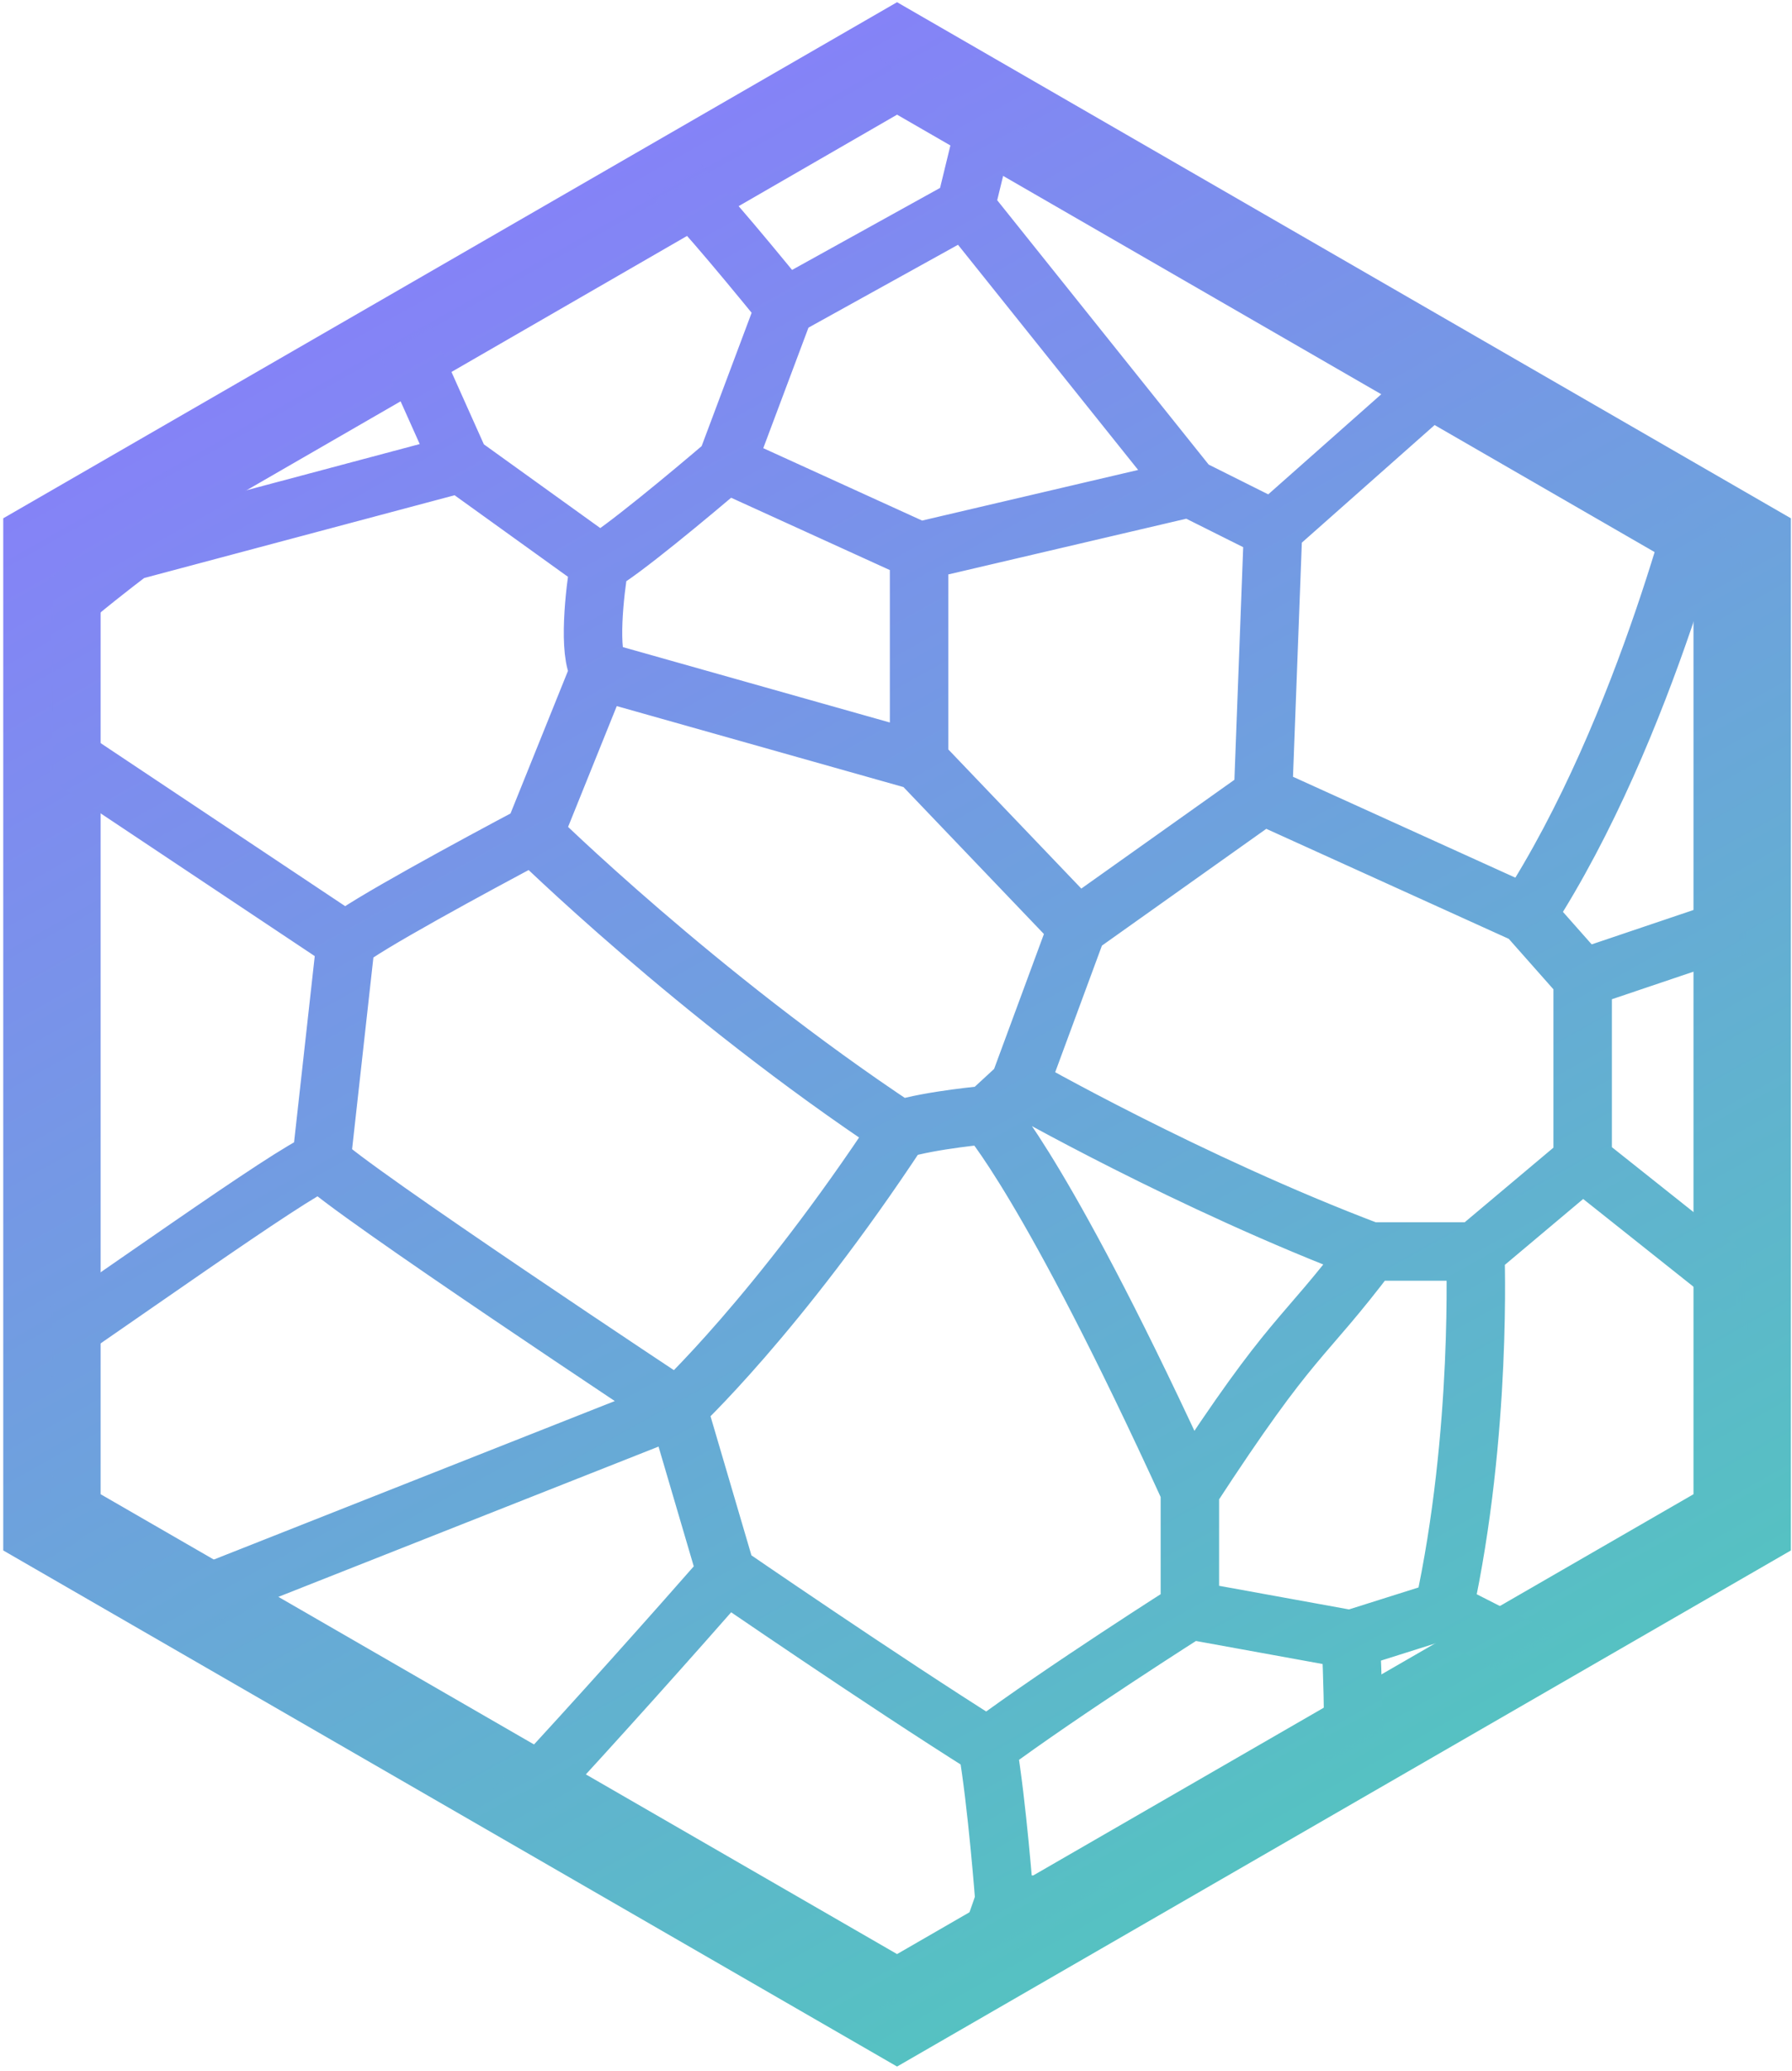 <svg width="276" height="319" viewBox="0 0 276 319" fill="none" xmlns="http://www.w3.org/2000/svg">
<path d="M138.164 9L268.327 84.15V234.45L138.164 309.6L8 234.45V84.15L138.164 9Z" stroke="url(#paint0_linear_419_100)" stroke-width="15"/>
<mask id="mask0_419_100" style="mask-type:alpha" maskUnits="userSpaceOnUse" x="8" y="9" width="261" height="301">
<path d="M138.164 9L268.327 84.15V234.45L138.164 309.6L8 234.45V84.15L138.164 9Z" fill="white"/>
</mask>
<g mask="url(#mask0_419_100)">
<path d="M3.653 111.956L53.252 145.022M3.653 111.956C3.653 111.956 -26.024 131.118 -28.286 134.501C-30.547 137.883 -29.405 172.827 -28.286 176.961C-27.166 181.094 -5.372 212.28 -3.11 214.16M3.653 111.956C3.653 111.956 3.653 102.562 3.653 99.931C3.653 97.302 20.186 84.901 20.186 84.901M53.252 145.022C53.252 145.022 50.037 173.955 49.495 178.839M53.252 145.022C55.356 142.917 73.417 133.123 82.185 128.489M-3.11 214.16C17.433 200.366 44.602 180.717 49.495 178.839M-3.11 214.16C-3.11 217.241 -3.11 219.42 -3.11 222.051C-3.11 224.681 25.447 247.977 25.447 247.977M20.186 84.901L22.816 53.339C22.816 53.339 35.216 34.175 53.252 31.921M20.186 84.901L70.912 71.374M49.495 178.839C53.252 182.973 104.354 216.789 104.354 216.789M82.185 128.489L92.33 103.314M82.185 128.489C82.185 128.489 107.352 153.288 138.547 173.955M104.354 216.789C104.354 216.789 119.752 202.512 138.547 173.955M104.354 216.789L25.447 247.977M104.354 216.789L111.869 242.34M25.447 247.977L27.123 258.873C33.227 265.149 42.846 275.058 50.433 282.921C56.475 289.183 61.228 294.147 61.894 294.945M53.252 31.921L70.912 71.374M53.252 31.921L82.185 8.249M70.912 71.374L92.33 86.781M92.33 86.781C91.579 91.164 90.526 100.608 92.33 103.314M92.33 86.781C95.336 85.278 106.609 75.883 111.869 71.374M82.185 8.249C99.462 22.151 104.354 27.036 120.887 47.327M82.185 8.249C83.688 8.249 117.13 -3.399 123.893 -3.4C130.657 -3.4 152.074 18.018 152.074 18.018M92.33 103.314L141.553 117.216M138.547 173.955C143.424 172.452 152.074 171.699 152.074 171.699M141.553 117.216L165.977 142.767M141.553 117.216V84.901M165.977 142.767L156.959 167.191M165.977 142.767L194.534 122.477M141.553 84.901L111.869 71.374M141.553 84.901L183.262 75.132M156.959 167.191L152.074 171.699M156.959 167.191C156.959 167.191 183.262 182.22 211.067 192.741M194.534 122.477L196.037 82.647M194.534 122.477C194.534 122.477 219.268 133.698 235.115 140.889M152.074 171.699C152.074 171.699 161.46 181.845 183.262 229.566M211.067 192.741C217.377 192.741 227.224 192.741 227.224 192.741M211.067 192.741C200.208 207.122 199.411 204.765 183.262 229.566M183.262 229.566C183.262 236.755 183.262 247.977 183.262 247.977M111.869 242.34C111.869 242.34 135.909 258.873 152.074 269.019M111.869 242.34C95.837 260.628 63.397 296.75 61.894 294.945M61.894 294.945C61.894 294.945 61.894 298.704 61.894 304.34C61.894 309.975 98.726 330.642 104.354 330.642C109.983 330.642 148.693 306.969 150.196 304.34C151.699 301.71 154.705 292.692 154.705 292.692M111.869 71.374L120.887 47.327M120.887 47.327L148.693 31.921M148.693 31.921L152.074 18.018M148.693 31.921L183.262 75.132M152.074 18.018L167.48 8.249M167.48 8.249C167.48 8.249 196.037 37.933 222.34 58.223M167.48 8.249L189.649 3.74L217.831 10.879L237.37 34.175L241.127 53.339M183.262 75.132L196.037 81.52C196.037 81.52 212.068 67.321 222.34 58.223M222.34 58.223C229.676 55.435 241.127 51.084 241.127 51.084L263.296 71.374M263.296 71.374C263.296 71.374 253.895 111.956 235.115 140.889M263.296 71.374C271.713 81.895 281.583 102.813 285.466 111.956L272.69 140.889M235.115 140.889C238.49 144.704 243.757 150.658 243.757 150.658M243.757 150.658L272.69 140.889M243.757 150.658V178.839M272.69 140.889L293.732 167.191L291.478 216.789M291.478 216.789L243.757 178.839M291.478 216.789V234.45L272.69 249.855L243.757 258.873M243.757 178.839L227.224 192.741M227.224 192.741C227.224 192.741 228.344 220.548 222.34 247.977M222.34 247.977C216.764 249.738 213.637 250.725 208.061 252.486M222.34 247.977C230.704 252.232 243.757 258.873 243.757 258.873M183.262 247.977C183.262 247.977 198.376 250.725 208.061 252.486M183.262 247.977C183.262 247.977 163.715 260.376 152.074 269.019M208.061 252.486C209.181 277.662 207.439 280.525 206.558 299.454M243.757 258.873C243.757 258.873 221.379 283.02 206.558 299.454M206.558 299.454C202.049 300.582 154.705 292.692 154.705 292.692M152.074 269.019C153.57 277.662 154.705 292.692 154.705 292.692" stroke="url(#paint1_linear_419_100)" stroke-width="9"/>
</g>
<defs>
<linearGradient id="paint0_linear_419_100" x1="37.309" y1="9" x2="211.657" y2="319.37" gradientUnits="userSpaceOnUse">
<stop stop-color="#8C79FF"/>
<stop offset="1" stop-color="#4FCABB"/>
</linearGradient>
<linearGradient id="paint1_linear_419_100" x1="36.711" y1="8.249" x2="211.059" y2="320.873" gradientUnits="userSpaceOnUse">
<stop stop-color="#8C79FF"/>
<stop offset="1" stop-color="#4FCABB"/>
</linearGradient>
</defs>
</svg>
